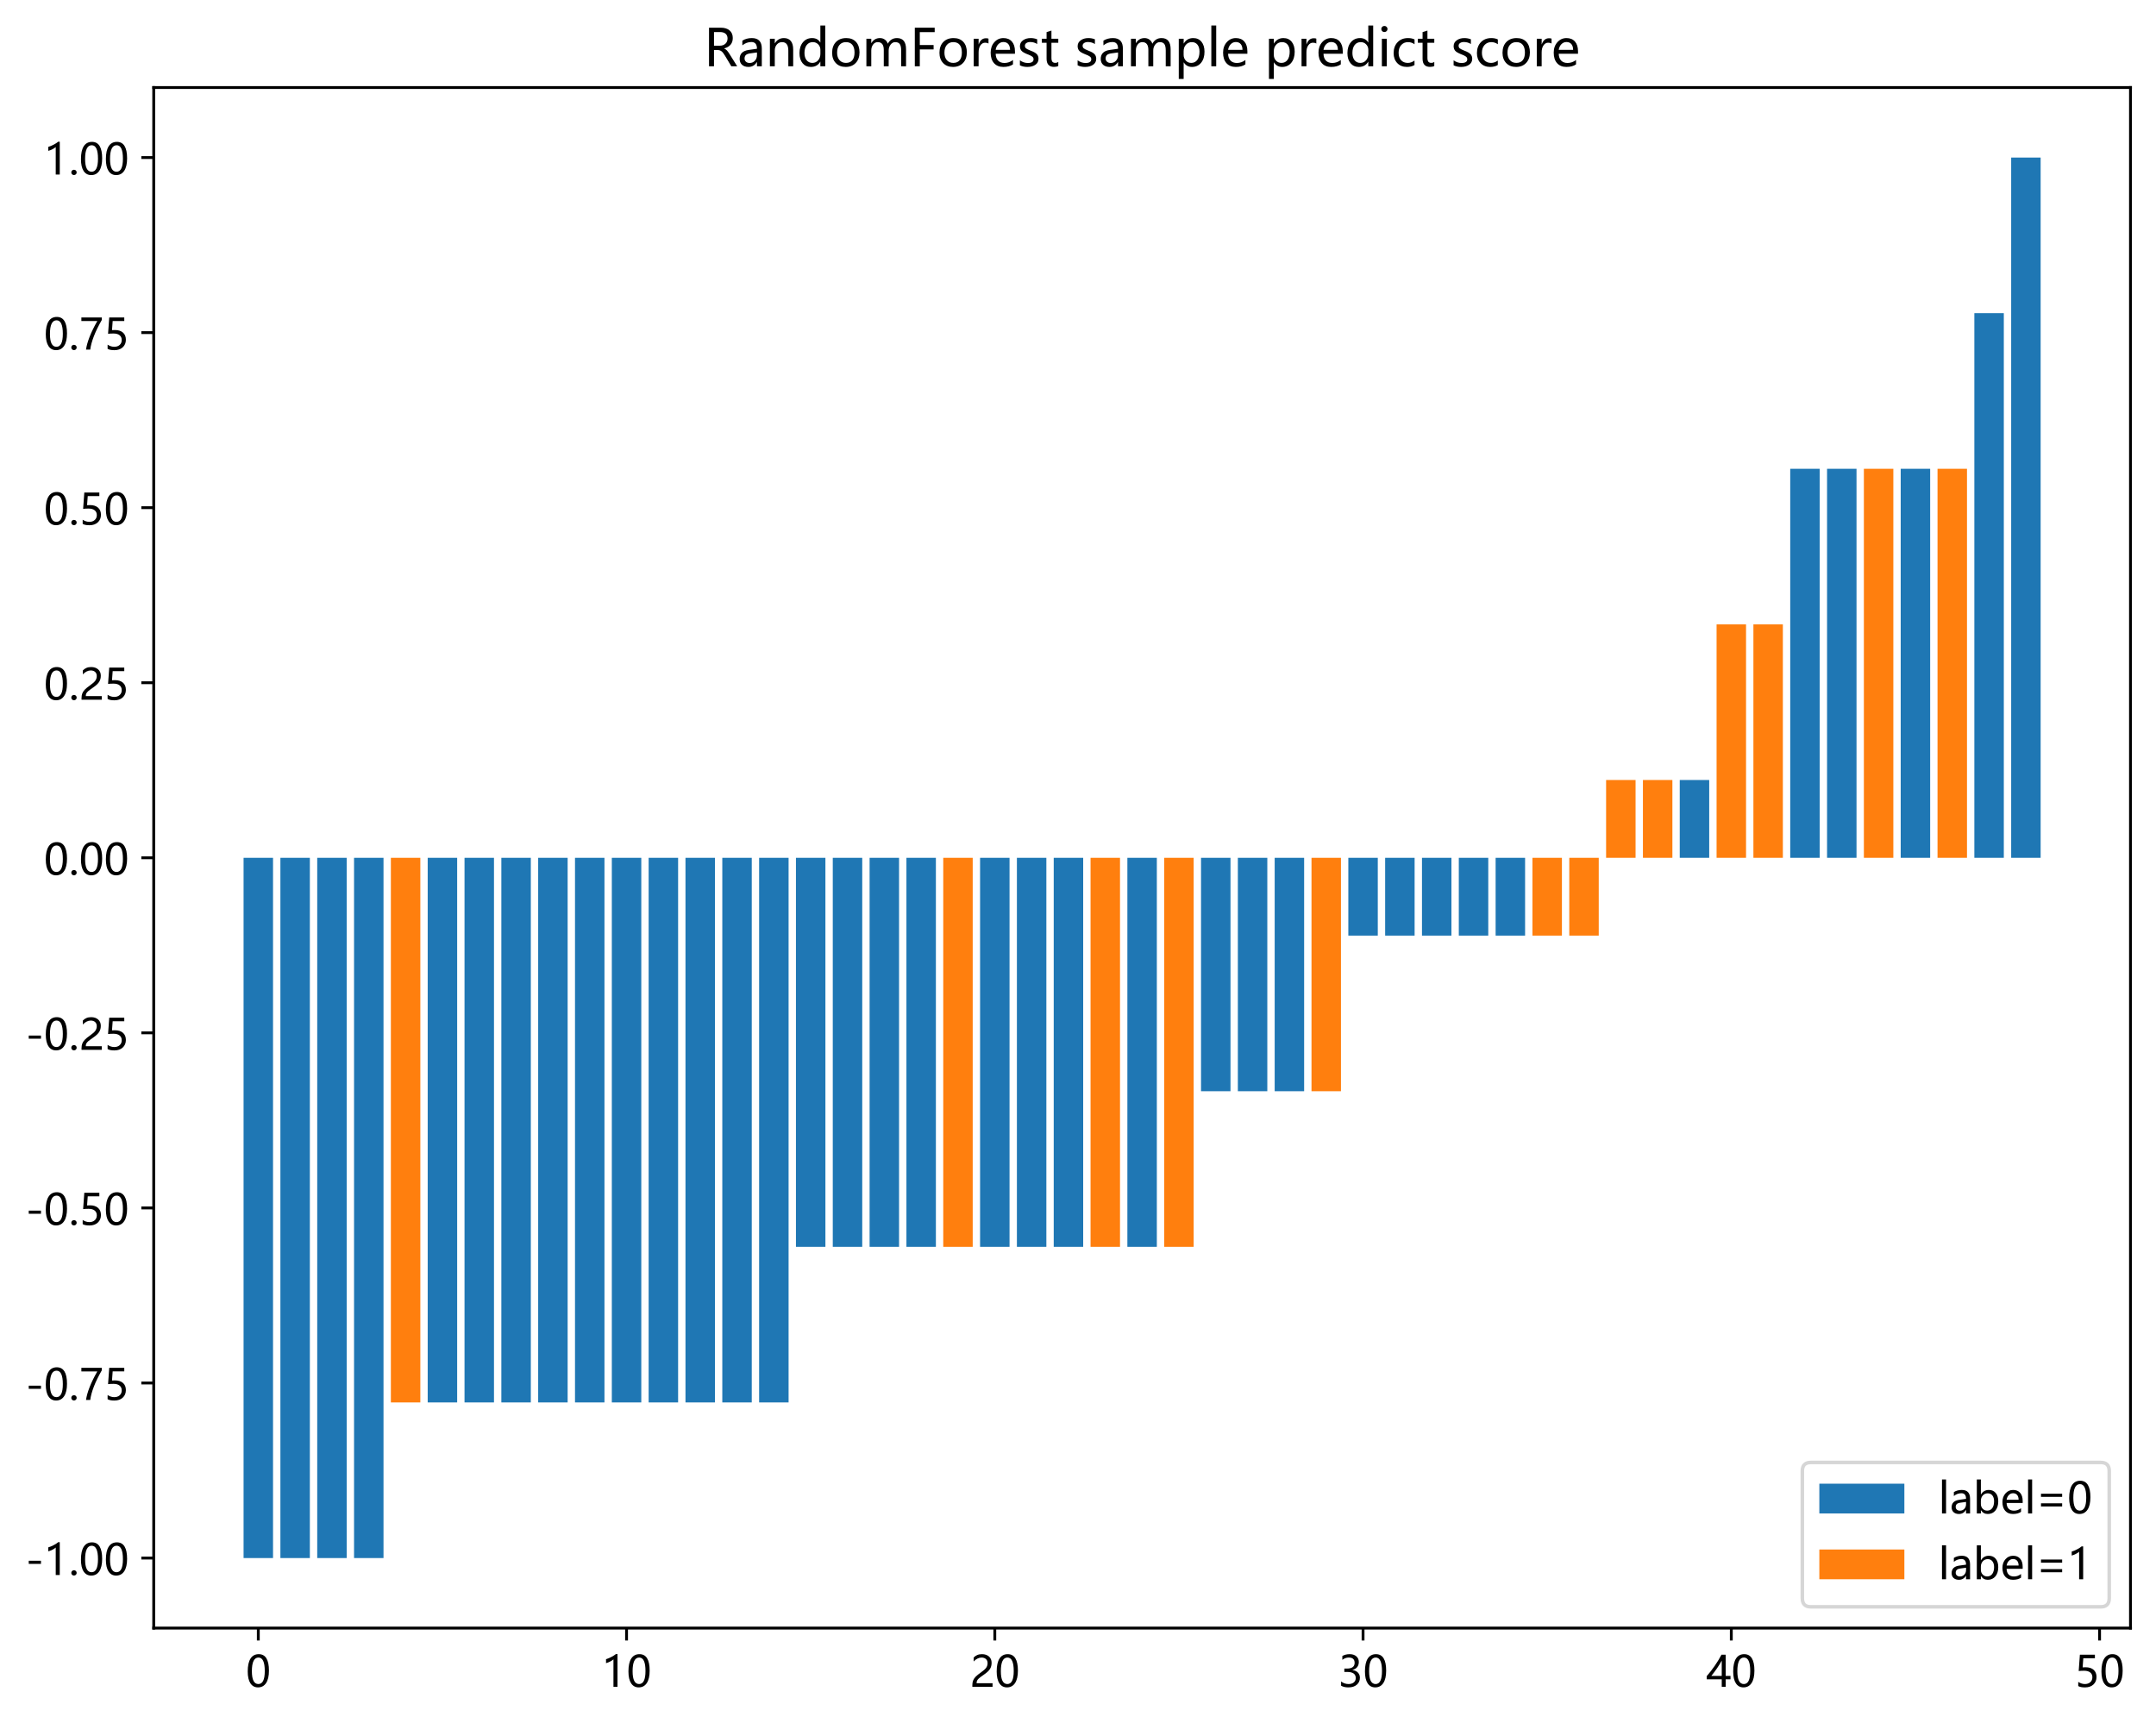 <?xml version="1.0" encoding="utf-8" standalone="no"?>
<!DOCTYPE svg PUBLIC "-//W3C//DTD SVG 1.1//EN"
  "http://www.w3.org/Graphics/SVG/1.1/DTD/svg11.dtd">
<!-- Created with matplotlib (https://matplotlib.org/) -->
<svg height="486.367pt" version="1.1" viewBox="0 0 608.592 486.367" width="608.592pt" xmlns="http://www.w3.org/2000/svg" xmlns:xlink="http://www.w3.org/1999/xlink">
 <defs>
  <style type="text/css">
*{stroke-linecap:butt;stroke-linejoin:round;}
  </style>
 </defs>
 <g id="figure_1">
  <g id="patch_1">
   <path d="M -0 486.367 
L 608.592 486.367 
L 608.592 0 
L -0 0 
z
" style="fill:#ffffff;"/>
  </g>
  <g id="axes_1">
   <g id="patch_2">
    <path d="M 43.392 459.591 
L 601.392 459.591 
L 601.392 24.711 
L 43.392 24.711 
z
" style="fill:#ffffff;"/>
   </g>
   <g id="patch_3">
    <path clip-path="url(#p32e73e633b)" d="M 68.756 242.151 
L 77.071 242.151 
L 77.071 439.824 
L 68.756 439.824 
z
" style="fill:#1f77b4;"/>
   </g>
   <g id="patch_4">
    <path clip-path="url(#p32e73e633b)" d="M 79.15 242.151 
L 87.466 242.151 
L 87.466 439.824 
L 79.15 439.824 
z
" style="fill:#1f77b4;"/>
   </g>
   <g id="patch_5">
    <path clip-path="url(#p32e73e633b)" d="M 89.545 242.151 
L 97.861 242.151 
L 97.861 439.824 
L 89.545 439.824 
z
" style="fill:#1f77b4;"/>
   </g>
   <g id="patch_6">
    <path clip-path="url(#p32e73e633b)" d="M 99.94 242.151 
L 108.256 242.151 
L 108.256 439.824 
L 99.94 439.824 
z
" style="fill:#1f77b4;"/>
   </g>
   <g id="patch_7">
    <path clip-path="url(#p32e73e633b)" d="M 120.73 242.151 
L 129.046 242.151 
L 129.046 395.896 
L 120.73 395.896 
z
" style="fill:#1f77b4;"/>
   </g>
   <g id="patch_8">
    <path clip-path="url(#p32e73e633b)" d="M 131.125 242.151 
L 139.441 242.151 
L 139.441 395.896 
L 131.125 395.896 
z
" style="fill:#1f77b4;"/>
   </g>
   <g id="patch_9">
    <path clip-path="url(#p32e73e633b)" d="M 141.52 242.151 
L 149.836 242.151 
L 149.836 395.896 
L 141.52 395.896 
z
" style="fill:#1f77b4;"/>
   </g>
   <g id="patch_10">
    <path clip-path="url(#p32e73e633b)" d="M 151.915 242.151 
L 160.231 242.151 
L 160.231 395.896 
L 151.915 395.896 
z
" style="fill:#1f77b4;"/>
   </g>
   <g id="patch_11">
    <path clip-path="url(#p32e73e633b)" d="M 162.31 242.151 
L 170.626 242.151 
L 170.626 395.896 
L 162.31 395.896 
z
" style="fill:#1f77b4;"/>
   </g>
   <g id="patch_12">
    <path clip-path="url(#p32e73e633b)" d="M 172.705 242.151 
L 181.021 242.151 
L 181.021 395.896 
L 172.705 395.896 
z
" style="fill:#1f77b4;"/>
   </g>
   <g id="patch_13">
    <path clip-path="url(#p32e73e633b)" d="M 183.1 242.151 
L 191.416 242.151 
L 191.416 395.896 
L 183.1 395.896 
z
" style="fill:#1f77b4;"/>
   </g>
   <g id="patch_14">
    <path clip-path="url(#p32e73e633b)" d="M 193.495 242.151 
L 201.811 242.151 
L 201.811 395.896 
L 193.495 395.896 
z
" style="fill:#1f77b4;"/>
   </g>
   <g id="patch_15">
    <path clip-path="url(#p32e73e633b)" d="M 203.89 242.151 
L 212.206 242.151 
L 212.206 395.896 
L 203.89 395.896 
z
" style="fill:#1f77b4;"/>
   </g>
   <g id="patch_16">
    <path clip-path="url(#p32e73e633b)" d="M 214.285 242.151 
L 222.601 242.151 
L 222.601 395.896 
L 214.285 395.896 
z
" style="fill:#1f77b4;"/>
   </g>
   <g id="patch_17">
    <path clip-path="url(#p32e73e633b)" d="M 224.68 242.151 
L 232.995 242.151 
L 232.995 351.969 
L 224.68 351.969 
z
" style="fill:#1f77b4;"/>
   </g>
   <g id="patch_18">
    <path clip-path="url(#p32e73e633b)" d="M 235.074 242.151 
L 243.39 242.151 
L 243.39 351.969 
L 235.074 351.969 
z
" style="fill:#1f77b4;"/>
   </g>
   <g id="patch_19">
    <path clip-path="url(#p32e73e633b)" d="M 245.469 242.151 
L 253.785 242.151 
L 253.785 351.969 
L 245.469 351.969 
z
" style="fill:#1f77b4;"/>
   </g>
   <g id="patch_20">
    <path clip-path="url(#p32e73e633b)" d="M 255.864 242.151 
L 264.18 242.151 
L 264.18 351.969 
L 255.864 351.969 
z
" style="fill:#1f77b4;"/>
   </g>
   <g id="patch_21">
    <path clip-path="url(#p32e73e633b)" d="M 276.654 242.151 
L 284.97 242.151 
L 284.97 351.969 
L 276.654 351.969 
z
" style="fill:#1f77b4;"/>
   </g>
   <g id="patch_22">
    <path clip-path="url(#p32e73e633b)" d="M 287.049 242.151 
L 295.365 242.151 
L 295.365 351.969 
L 287.049 351.969 
z
" style="fill:#1f77b4;"/>
   </g>
   <g id="patch_23">
    <path clip-path="url(#p32e73e633b)" d="M 297.444 242.151 
L 305.76 242.151 
L 305.76 351.969 
L 297.444 351.969 
z
" style="fill:#1f77b4;"/>
   </g>
   <g id="patch_24">
    <path clip-path="url(#p32e73e633b)" d="M 318.234 242.151 
L 326.55 242.151 
L 326.55 351.969 
L 318.234 351.969 
z
" style="fill:#1f77b4;"/>
   </g>
   <g id="patch_25">
    <path clip-path="url(#p32e73e633b)" d="M 339.024 242.151 
L 347.34 242.151 
L 347.34 308.042 
L 339.024 308.042 
z
" style="fill:#1f77b4;"/>
   </g>
   <g id="patch_26">
    <path clip-path="url(#p32e73e633b)" d="M 349.419 242.151 
L 357.735 242.151 
L 357.735 308.042 
L 349.419 308.042 
z
" style="fill:#1f77b4;"/>
   </g>
   <g id="patch_27">
    <path clip-path="url(#p32e73e633b)" d="M 359.814 242.151 
L 368.13 242.151 
L 368.13 308.042 
L 359.814 308.042 
z
" style="fill:#1f77b4;"/>
   </g>
   <g id="patch_28">
    <path clip-path="url(#p32e73e633b)" d="M 380.603 242.151 
L 388.919 242.151 
L 388.919 264.115 
L 380.603 264.115 
z
" style="fill:#1f77b4;"/>
   </g>
   <g id="patch_29">
    <path clip-path="url(#p32e73e633b)" d="M 390.998 242.151 
L 399.314 242.151 
L 399.314 264.115 
L 390.998 264.115 
z
" style="fill:#1f77b4;"/>
   </g>
   <g id="patch_30">
    <path clip-path="url(#p32e73e633b)" d="M 401.393 242.151 
L 409.709 242.151 
L 409.709 264.115 
L 401.393 264.115 
z
" style="fill:#1f77b4;"/>
   </g>
   <g id="patch_31">
    <path clip-path="url(#p32e73e633b)" d="M 411.788 242.151 
L 420.104 242.151 
L 420.104 264.115 
L 411.788 264.115 
z
" style="fill:#1f77b4;"/>
   </g>
   <g id="patch_32">
    <path clip-path="url(#p32e73e633b)" d="M 422.183 242.151 
L 430.499 242.151 
L 430.499 264.115 
L 422.183 264.115 
z
" style="fill:#1f77b4;"/>
   </g>
   <g id="patch_33">
    <path clip-path="url(#p32e73e633b)" d="M 474.158 242.151 
L 482.474 242.151 
L 482.474 220.187 
L 474.158 220.187 
z
" style="fill:#1f77b4;"/>
   </g>
   <g id="patch_34">
    <path clip-path="url(#p32e73e633b)" d="M 505.343 242.151 
L 513.659 242.151 
L 513.659 132.333 
L 505.343 132.333 
z
" style="fill:#1f77b4;"/>
   </g>
   <g id="patch_35">
    <path clip-path="url(#p32e73e633b)" d="M 515.738 242.151 
L 524.054 242.151 
L 524.054 132.333 
L 515.738 132.333 
z
" style="fill:#1f77b4;"/>
   </g>
   <g id="patch_36">
    <path clip-path="url(#p32e73e633b)" d="M 536.527 242.151 
L 544.843 242.151 
L 544.843 132.333 
L 536.527 132.333 
z
" style="fill:#1f77b4;"/>
   </g>
   <g id="patch_37">
    <path clip-path="url(#p32e73e633b)" d="M 557.317 242.151 
L 565.633 242.151 
L 565.633 88.406 
L 557.317 88.406 
z
" style="fill:#1f77b4;"/>
   </g>
   <g id="patch_38">
    <path clip-path="url(#p32e73e633b)" d="M 567.712 242.151 
L 576.028 242.151 
L 576.028 44.478 
L 567.712 44.478 
z
" style="fill:#1f77b4;"/>
   </g>
   <g id="patch_39">
    <path clip-path="url(#p32e73e633b)" d="M 110.335 242.151 
L 118.651 242.151 
L 118.651 395.896 
L 110.335 395.896 
z
" style="fill:#ff7f0e;"/>
   </g>
   <g id="patch_40">
    <path clip-path="url(#p32e73e633b)" d="M 266.259 242.151 
L 274.575 242.151 
L 274.575 351.969 
L 266.259 351.969 
z
" style="fill:#ff7f0e;"/>
   </g>
   <g id="patch_41">
    <path clip-path="url(#p32e73e633b)" d="M 307.839 242.151 
L 316.155 242.151 
L 316.155 351.969 
L 307.839 351.969 
z
" style="fill:#ff7f0e;"/>
   </g>
   <g id="patch_42">
    <path clip-path="url(#p32e73e633b)" d="M 328.629 242.151 
L 336.945 242.151 
L 336.945 351.969 
L 328.629 351.969 
z
" style="fill:#ff7f0e;"/>
   </g>
   <g id="patch_43">
    <path clip-path="url(#p32e73e633b)" d="M 370.209 242.151 
L 378.525 242.151 
L 378.525 308.042 
L 370.209 308.042 
z
" style="fill:#ff7f0e;"/>
   </g>
   <g id="patch_44">
    <path clip-path="url(#p32e73e633b)" d="M 432.578 242.151 
L 440.894 242.151 
L 440.894 264.115 
L 432.578 264.115 
z
" style="fill:#ff7f0e;"/>
   </g>
   <g id="patch_45">
    <path clip-path="url(#p32e73e633b)" d="M 442.973 242.151 
L 451.289 242.151 
L 451.289 264.115 
L 442.973 264.115 
z
" style="fill:#ff7f0e;"/>
   </g>
   <g id="patch_46">
    <path clip-path="url(#p32e73e633b)" d="M 453.368 242.151 
L 461.684 242.151 
L 461.684 220.187 
L 453.368 220.187 
z
" style="fill:#ff7f0e;"/>
   </g>
   <g id="patch_47">
    <path clip-path="url(#p32e73e633b)" d="M 463.763 242.151 
L 472.079 242.151 
L 472.079 220.187 
L 463.763 220.187 
z
" style="fill:#ff7f0e;"/>
   </g>
   <g id="patch_48">
    <path clip-path="url(#p32e73e633b)" d="M 484.553 242.151 
L 492.869 242.151 
L 492.869 176.26 
L 484.553 176.26 
z
" style="fill:#ff7f0e;"/>
   </g>
   <g id="patch_49">
    <path clip-path="url(#p32e73e633b)" d="M 494.948 242.151 
L 503.264 242.151 
L 503.264 176.26 
L 494.948 176.26 
z
" style="fill:#ff7f0e;"/>
   </g>
   <g id="patch_50">
    <path clip-path="url(#p32e73e633b)" d="M 526.133 242.151 
L 534.449 242.151 
L 534.449 132.333 
L 526.133 132.333 
z
" style="fill:#ff7f0e;"/>
   </g>
   <g id="patch_51">
    <path clip-path="url(#p32e73e633b)" d="M 546.922 242.151 
L 555.238 242.151 
L 555.238 132.333 
L 546.922 132.333 
z
" style="fill:#ff7f0e;"/>
   </g>
   <g id="matplotlib.axis_1">
    <g id="xtick_1">
     <g id="line2d_1">
      <defs>
       <path d="M 0 0 
L 0 3.5 
" id="m9bdd82fb82" style="stroke:#000000;stroke-width:0.8;"/>
      </defs>
      <g>
       <use style="stroke:#000000;stroke-width:0.8;" x="72.913" xlink:href="#m9bdd82fb82" y="459.591"/>
      </g>
     </g>
     <g id="text_1">
      <!-- 0 -->
      <defs>
       <path d="M 4.438 36.328 
Q 4.438 56.344 11.078 66.625 
Q 17.719 76.906 30.328 76.906 
Q 54.344 76.906 54.344 38.141 
Q 54.344 19 47.578 8.859 
Q 40.828 -1.266 28.609 -1.266 
Q 17.094 -1.266 10.766 8.344 
Q 4.438 17.969 4.438 36.328 
z
M 14.203 36.766 
Q 14.203 6.641 29.5 6.641 
Q 44.531 6.641 44.531 37.25 
Q 44.531 68.953 29.781 68.953 
Q 14.203 68.953 14.203 36.766 
z
" id="MicrosoftYaHei-48"/>
      </defs>
      <g transform="translate(69.395 476.183)scale(0.12 -0.12)">
       <use xlink:href="#MicrosoftYaHei-48"/>
      </g>
     </g>
    </g>
    <g id="xtick_2">
     <g id="line2d_2">
      <g>
       <use style="stroke:#000000;stroke-width:0.8;" x="176.863" xlink:href="#m9bdd82fb82" y="459.591"/>
      </g>
     </g>
     <g id="text_2">
      <!-- 10 -->
      <defs>
       <path d="M 27.828 0 
L 27.828 64.703 
Q 25.594 62.453 20.234 59.672 
Q 14.891 56.891 10.359 55.766 
L 10.359 65.141 
Q 16.359 66.797 23.188 70.438 
Q 30.031 74.078 33.688 77.297 
L 37.312 77.297 
L 37.312 0 
z
" id="MicrosoftYaHei-49"/>
      </defs>
      <g transform="translate(169.826 476.183)scale(0.12 -0.12)">
       <use xlink:href="#MicrosoftYaHei-49"/>
       <use x="58.643" xlink:href="#MicrosoftYaHei-48"/>
      </g>
     </g>
    </g>
    <g id="xtick_3">
     <g id="line2d_3">
      <g>
       <use style="stroke:#000000;stroke-width:0.8;" x="280.812" xlink:href="#m9bdd82fb82" y="459.591"/>
      </g>
     </g>
     <g id="text_3">
      <!-- 20 -->
      <defs>
       <path d="M 41.656 55.812 
Q 41.656 61.922 37.797 65.406 
Q 33.938 68.891 27.297 68.891 
Q 22.609 68.891 17.812 66.5 
Q 13.031 64.109 8.891 59.672 
L 8.891 68.953 
Q 12.594 72.797 17.297 74.844 
Q 22.016 76.906 28.375 76.906 
Q 38.625 76.906 44.875 71.406 
Q 51.125 65.922 51.125 56.547 
Q 51.125 48.188 47.281 42.078 
Q 43.453 35.984 34.188 29.594 
Q 24.703 23.047 21.5 20.219 
Q 18.312 17.391 17.031 14.797 
Q 15.766 12.203 15.766 8.5 
L 53.375 8.5 
L 53.375 0 
L 5.812 0 
L 5.812 3.766 
Q 5.812 10.297 7.594 14.859 
Q 9.375 19.438 13.469 23.75 
Q 17.578 28.078 26.266 34.125 
Q 35.156 40.375 38.406 45.094 
Q 41.656 49.812 41.656 55.812 
z
" id="MicrosoftYaHei-50"/>
      </defs>
      <g transform="translate(273.775 476.183)scale(0.12 -0.12)">
       <use xlink:href="#MicrosoftYaHei-50"/>
       <use x="58.643" xlink:href="#MicrosoftYaHei-48"/>
      </g>
     </g>
    </g>
    <g id="xtick_4">
     <g id="line2d_4">
      <g>
       <use style="stroke:#000000;stroke-width:0.8;" x="384.761" xlink:href="#m9bdd82fb82" y="459.591"/>
      </g>
     </g>
     <g id="text_4">
      <!-- 30 -->
      <defs>
       <path d="M 6.984 12.641 
Q 14.75 6.641 24.516 6.641 
Q 32.328 6.641 36.891 10.469 
Q 41.453 14.312 41.453 20.75 
Q 41.453 35.109 20.906 35.109 
L 14.594 35.109 
L 14.594 43.016 
L 20.609 43.016 
Q 38.812 43.016 38.812 56.5 
Q 38.812 68.953 24.906 68.953 
Q 16.938 68.953 9.906 63.578 
L 9.906 72.609 
Q 17.328 76.906 27.25 76.906 
Q 36.922 76.906 42.781 71.844 
Q 48.641 66.797 48.641 58.734 
Q 48.641 43.891 33.5 39.656 
L 33.5 39.453 
Q 41.703 38.578 46.453 33.672 
Q 51.219 28.766 51.219 21.438 
Q 51.219 11.234 43.875 4.984 
Q 36.531 -1.266 24.312 -1.266 
Q 13.578 -1.266 6.984 2.734 
z
" id="MicrosoftYaHei-51"/>
      </defs>
      <g transform="translate(377.725 476.183)scale(0.12 -0.12)">
       <use xlink:href="#MicrosoftYaHei-51"/>
       <use x="58.643" xlink:href="#MicrosoftYaHei-48"/>
      </g>
     </g>
    </g>
    <g id="xtick_5">
     <g id="line2d_5">
      <g>
       <use style="stroke:#000000;stroke-width:0.8;" x="488.711" xlink:href="#m9bdd82fb82" y="459.591"/>
      </g>
     </g>
     <g id="text_5">
      <!-- 40 -->
      <defs>
       <path d="M 45.406 75.641 
L 45.406 25.688 
L 56.734 25.688 
L 56.734 17.781 
L 45.406 17.781 
L 45.406 0 
L 36.141 0 
L 36.141 17.781 
L 0.828 17.781 
L 0.828 25.25 
Q 10.25 35.844 19.766 49.656 
Q 29.297 63.484 35.5 75.641 
z
M 11.578 25.688 
L 36.141 25.688 
L 36.141 61.719 
Q 31.062 52.594 25.25 44.016 
Q 19.438 35.453 11.578 25.688 
z
" id="MicrosoftYaHei-52"/>
      </defs>
      <g transform="translate(481.674 476.183)scale(0.12 -0.12)">
       <use xlink:href="#MicrosoftYaHei-52"/>
       <use x="58.643" xlink:href="#MicrosoftYaHei-48"/>
      </g>
     </g>
    </g>
    <g id="xtick_6">
     <g id="line2d_6">
      <g>
       <use style="stroke:#000000;stroke-width:0.8;" x="592.66" xlink:href="#m9bdd82fb82" y="459.591"/>
      </g>
     </g>
     <g id="text_6">
      <!-- 50 -->
      <defs>
       <path d="M 51.469 23.344 
Q 51.469 12.25 44.109 5.469 
Q 36.766 -1.312 24.359 -1.312 
Q 13.719 -1.312 8.5 1.859 
L 8.5 11.625 
Q 16.156 6.641 24.125 6.641 
Q 32.031 6.641 36.891 11 
Q 41.75 15.375 41.75 22.609 
Q 41.75 29.828 36.688 33.859 
Q 31.641 37.891 22.406 37.891 
Q 15.281 37.891 9.578 37.25 
L 12.359 75.641 
L 47.703 75.641 
L 47.703 67.234 
L 20.406 67.234 
L 18.844 45.797 
L 25.734 46.094 
Q 37.75 46.094 44.609 40.109 
Q 51.469 34.125 51.469 23.344 
z
" id="MicrosoftYaHei-53"/>
      </defs>
      <g transform="translate(585.623 476.183)scale(0.12 -0.12)">
       <use xlink:href="#MicrosoftYaHei-53"/>
       <use x="58.643" xlink:href="#MicrosoftYaHei-48"/>
      </g>
     </g>
    </g>
   </g>
   <g id="matplotlib.axis_2">
    <g id="ytick_1">
     <g id="line2d_7">
      <defs>
       <path d="M 0 0 
L -3.5 0 
" id="m9ef1008f6e" style="stroke:#000000;stroke-width:0.8;"/>
      </defs>
      <g>
       <use style="stroke:#000000;stroke-width:0.8;" x="43.392" xlink:href="#m9ef1008f6e" y="439.824"/>
      </g>
     </g>
     <g id="text_7">
      <!-- -1.00 -->
      <defs>
       <path d="M 36.375 26.266 
L 7.625 26.266 
L 7.625 33.641 
L 36.375 33.641 
z
" id="MicrosoftYaHei-45"/>
       <path d="M 5.812 5.031 
Q 5.812 7.672 7.609 9.469 
Q 9.422 11.281 12.109 11.281 
Q 14.844 11.281 16.641 9.453 
Q 18.453 7.625 18.453 5.031 
Q 18.453 2.484 16.641 0.656 
Q 14.844 -1.172 12.062 -1.172 
Q 9.375 -1.172 7.594 0.656 
Q 5.812 2.484 5.812 5.031 
z
" id="MicrosoftYaHei-46"/>
      </defs>
      <g transform="translate(7.2 444.62)scale(0.12 -0.12)">
       <use xlink:href="#MicrosoftYaHei-45"/>
       <use x="43.262" xlink:href="#MicrosoftYaHei-49"/>
       <use x="101.904" xlink:href="#MicrosoftYaHei-46"/>
       <use x="125.977" xlink:href="#MicrosoftYaHei-48"/>
       <use x="184.619" xlink:href="#MicrosoftYaHei-48"/>
      </g>
     </g>
    </g>
    <g id="ytick_2">
     <g id="line2d_8">
      <g>
       <use style="stroke:#000000;stroke-width:0.8;" x="43.392" xlink:href="#m9ef1008f6e" y="390.406"/>
      </g>
     </g>
     <g id="text_8">
      <!-- -0.75 -->
      <defs>
       <path d="M 53.469 69.734 
Q 41.547 48.922 34.734 31.219 
Q 27.938 13.531 26.312 0 
L 16.359 0 
Q 18.172 13.328 24.906 30.422 
Q 31.641 47.516 42.922 67.188 
L 5.422 67.188 
L 5.422 75.641 
L 53.469 75.641 
z
" id="MicrosoftYaHei-55"/>
      </defs>
      <g transform="translate(7.2 395.202)scale(0.12 -0.12)">
       <use xlink:href="#MicrosoftYaHei-45"/>
       <use x="43.262" xlink:href="#MicrosoftYaHei-48"/>
       <use x="101.904" xlink:href="#MicrosoftYaHei-46"/>
       <use x="125.977" xlink:href="#MicrosoftYaHei-55"/>
       <use x="184.619" xlink:href="#MicrosoftYaHei-53"/>
      </g>
     </g>
    </g>
    <g id="ytick_3">
     <g id="line2d_9">
      <g>
       <use style="stroke:#000000;stroke-width:0.8;" x="43.392" xlink:href="#m9ef1008f6e" y="340.987"/>
      </g>
     </g>
     <g id="text_9">
      <!-- -0.50 -->
      <g transform="translate(7.2 345.784)scale(0.12 -0.12)">
       <use xlink:href="#MicrosoftYaHei-45"/>
       <use x="43.262" xlink:href="#MicrosoftYaHei-48"/>
       <use x="101.904" xlink:href="#MicrosoftYaHei-46"/>
       <use x="125.977" xlink:href="#MicrosoftYaHei-53"/>
       <use x="184.619" xlink:href="#MicrosoftYaHei-48"/>
      </g>
     </g>
    </g>
    <g id="ytick_4">
     <g id="line2d_10">
      <g>
       <use style="stroke:#000000;stroke-width:0.8;" x="43.392" xlink:href="#m9ef1008f6e" y="291.569"/>
      </g>
     </g>
     <g id="text_10">
      <!-- -0.25 -->
      <g transform="translate(7.2 296.365)scale(0.12 -0.12)">
       <use xlink:href="#MicrosoftYaHei-45"/>
       <use x="43.262" xlink:href="#MicrosoftYaHei-48"/>
       <use x="101.904" xlink:href="#MicrosoftYaHei-46"/>
       <use x="125.977" xlink:href="#MicrosoftYaHei-50"/>
       <use x="184.619" xlink:href="#MicrosoftYaHei-53"/>
      </g>
     </g>
    </g>
    <g id="ytick_5">
     <g id="line2d_11">
      <g>
       <use style="stroke:#000000;stroke-width:0.8;" x="43.392" xlink:href="#m9ef1008f6e" y="242.151"/>
      </g>
     </g>
     <g id="text_11">
      <!-- 0.00 -->
      <g transform="translate(12.392 246.947)scale(0.12 -0.12)">
       <use xlink:href="#MicrosoftYaHei-48"/>
       <use x="58.643" xlink:href="#MicrosoftYaHei-46"/>
       <use x="82.715" xlink:href="#MicrosoftYaHei-48"/>
       <use x="141.357" xlink:href="#MicrosoftYaHei-48"/>
      </g>
     </g>
    </g>
    <g id="ytick_6">
     <g id="line2d_12">
      <g>
       <use style="stroke:#000000;stroke-width:0.8;" x="43.392" xlink:href="#m9ef1008f6e" y="192.733"/>
      </g>
     </g>
     <g id="text_12">
      <!-- 0.25 -->
      <g transform="translate(12.392 197.529)scale(0.12 -0.12)">
       <use xlink:href="#MicrosoftYaHei-48"/>
       <use x="58.643" xlink:href="#MicrosoftYaHei-46"/>
       <use x="82.715" xlink:href="#MicrosoftYaHei-50"/>
       <use x="141.357" xlink:href="#MicrosoftYaHei-53"/>
      </g>
     </g>
    </g>
    <g id="ytick_7">
     <g id="line2d_13">
      <g>
       <use style="stroke:#000000;stroke-width:0.8;" x="43.392" xlink:href="#m9ef1008f6e" y="143.315"/>
      </g>
     </g>
     <g id="text_13">
      <!-- 0.50 -->
      <g transform="translate(12.392 148.111)scale(0.12 -0.12)">
       <use xlink:href="#MicrosoftYaHei-48"/>
       <use x="58.643" xlink:href="#MicrosoftYaHei-46"/>
       <use x="82.715" xlink:href="#MicrosoftYaHei-53"/>
       <use x="141.357" xlink:href="#MicrosoftYaHei-48"/>
      </g>
     </g>
    </g>
    <g id="ytick_8">
     <g id="line2d_14">
      <g>
       <use style="stroke:#000000;stroke-width:0.8;" x="43.392" xlink:href="#m9ef1008f6e" y="93.896"/>
      </g>
     </g>
     <g id="text_14">
      <!-- 0.75 -->
      <g transform="translate(12.392 98.693)scale(0.12 -0.12)">
       <use xlink:href="#MicrosoftYaHei-48"/>
       <use x="58.643" xlink:href="#MicrosoftYaHei-46"/>
       <use x="82.715" xlink:href="#MicrosoftYaHei-55"/>
       <use x="141.357" xlink:href="#MicrosoftYaHei-53"/>
      </g>
     </g>
    </g>
    <g id="ytick_9">
     <g id="line2d_15">
      <g>
       <use style="stroke:#000000;stroke-width:0.8;" x="43.392" xlink:href="#m9ef1008f6e" y="44.478"/>
      </g>
     </g>
     <g id="text_15">
      <!-- 1.00 -->
      <g transform="translate(12.392 49.275)scale(0.12 -0.12)">
       <use xlink:href="#MicrosoftYaHei-49"/>
       <use x="58.643" xlink:href="#MicrosoftYaHei-46"/>
       <use x="82.715" xlink:href="#MicrosoftYaHei-48"/>
       <use x="141.357" xlink:href="#MicrosoftYaHei-48"/>
      </g>
     </g>
    </g>
   </g>
   <g id="patch_52">
    <path d="M 43.392 459.591 
L 43.392 24.711 
" style="fill:none;stroke:#000000;stroke-linecap:square;stroke-linejoin:miter;stroke-width:0.8;"/>
   </g>
   <g id="patch_53">
    <path d="M 601.392 459.591 
L 601.392 24.711 
" style="fill:none;stroke:#000000;stroke-linecap:square;stroke-linejoin:miter;stroke-width:0.8;"/>
   </g>
   <g id="patch_54">
    <path d="M 43.392 459.591 
L 601.392 459.591 
" style="fill:none;stroke:#000000;stroke-linecap:square;stroke-linejoin:miter;stroke-width:0.8;"/>
   </g>
   <g id="patch_55">
    <path d="M 43.392 24.711 
L 601.392 24.711 
" style="fill:none;stroke:#000000;stroke-linecap:square;stroke-linejoin:miter;stroke-width:0.8;"/>
   </g>
   <g id="text_16">
    <!-- RandomForest sample predict score -->
    <defs>
     <path d="M 64.984 0 
L 53.469 0 
L 40.922 21 
Q 37.156 27.297 34.031 29.562 
Q 30.906 31.844 26.562 31.844 
L 19.531 31.844 
L 19.531 0 
L 9.766 0 
L 9.766 75.641 
L 32.812 75.641 
Q 43.844 75.641 50.094 70.312 
Q 56.344 64.984 56.344 55.422 
Q 56.344 39.703 39.547 35.016 
L 39.547 34.766 
Q 42.672 33.453 44.938 31 
Q 47.219 28.562 50.828 22.656 
z
M 19.531 67.094 
L 19.531 40.375 
L 31.062 40.375 
Q 37.75 40.375 41.922 44.281 
Q 46.094 48.188 46.094 54.547 
Q 46.094 60.453 42.281 63.766 
Q 38.484 67.094 31.203 67.094 
z
" id="MicrosoftYaHei-82"/>
     <path d="M 9.812 50.25 
Q 17.875 55.281 28.422 55.281 
Q 47.953 55.281 47.953 34.766 
L 47.953 0 
L 38.484 0 
L 38.484 8.344 
L 38.234 8.344 
Q 32.625 -1.266 21.688 -1.266 
Q 13.812 -1.266 9.172 2.984 
Q 4.547 7.234 4.547 14.453 
Q 4.547 29.594 22.469 32.078 
L 38.484 34.328 
Q 38.484 47.562 27.547 47.562 
Q 17.828 47.562 9.812 41.016 
z
M 25.828 25.391 
Q 19.188 24.516 16.672 22.062 
Q 14.156 19.625 14.156 15.234 
Q 14.156 11.375 16.891 8.938 
Q 19.625 6.5 24.125 6.5 
Q 30.375 6.5 34.422 10.891 
Q 38.484 15.281 38.484 21.922 
L 38.484 27.094 
z
" id="MicrosoftYaHei-97"/>
     <path d="M 54.203 0 
L 44.672 0 
L 44.672 30.719 
Q 44.672 47.359 32.516 47.359 
Q 26.219 47.359 22.156 42.672 
Q 18.109 37.984 18.109 30.812 
L 18.109 0 
L 8.547 0 
L 8.547 54 
L 18.109 54 
L 18.109 45.062 
L 18.312 45.062 
Q 24.422 55.281 36.031 55.281 
Q 44.922 55.281 49.562 49.578 
Q 54.203 43.891 54.203 33.016 
z
" id="MicrosoftYaHei-110"/>
     <path d="M 55.422 0 
L 45.844 0 
L 45.844 8.984 
L 45.656 8.984 
Q 39.75 -1.266 27.297 -1.266 
Q 17.047 -1.266 10.984 6.031 
Q 4.938 13.328 4.938 25.734 
Q 4.938 39.109 11.766 47.188 
Q 18.609 55.281 29.641 55.281 
Q 40.672 55.281 45.656 46.688 
L 45.844 46.688 
L 45.844 79.938 
L 55.422 79.938 
z
M 45.906 32.125 
Q 45.906 38.625 41.625 42.984 
Q 37.359 47.359 31.109 47.359 
Q 23.484 47.359 19.094 41.672 
Q 14.703 35.984 14.703 26.172 
Q 14.703 17.141 18.922 11.891 
Q 23.141 6.641 30.172 6.641 
Q 37.109 6.641 41.5 11.781 
Q 45.906 16.938 45.906 24.609 
z
" id="MicrosoftYaHei-100"/>
     <path d="M 4.938 26.422 
Q 4.938 39.797 12.406 47.531 
Q 19.875 55.281 32.672 55.281 
Q 44.828 55.281 51.734 47.828 
Q 58.641 40.375 58.641 27.25 
Q 58.641 14.453 51.266 6.594 
Q 43.891 -1.266 31.5 -1.266 
Q 19.391 -1.266 12.156 6.344 
Q 4.938 13.969 4.938 26.422 
z
M 14.703 26.703 
Q 14.703 17.391 19.406 12.016 
Q 24.125 6.641 32.078 6.641 
Q 40.281 6.641 44.578 11.891 
Q 48.875 17.141 48.875 26.953 
Q 48.875 36.812 44.578 42.078 
Q 40.281 47.359 32.078 47.359 
Q 24.031 47.359 19.359 41.844 
Q 14.703 36.328 14.703 26.703 
z
" id="MicrosoftYaHei-111"/>
     <path d="M 86.281 0 
L 76.703 0 
L 76.703 31 
Q 76.703 39.797 73.969 43.578 
Q 71.234 47.359 64.984 47.359 
Q 59.719 47.359 55.953 42.422 
Q 52.203 37.5 52.203 30.766 
L 52.203 0 
L 42.625 0 
L 42.625 31.984 
Q 42.625 47.359 30.766 47.359 
Q 25.297 47.359 21.703 42.672 
Q 18.109 37.984 18.109 30.719 
L 18.109 0 
L 8.547 0 
L 8.547 54 
L 18.109 54 
L 18.109 45.453 
L 18.312 45.453 
Q 24.078 55.281 35.156 55.281 
Q 40.578 55.281 44.719 52.297 
Q 48.875 49.312 50.484 44.234 
Q 56.5 55.281 68.453 55.281 
Q 86.281 55.281 86.281 33.297 
z
" id="MicrosoftYaHei-109"/>
     <path d="M 48.734 66.938 
L 19.531 66.938 
L 19.531 41.656 
L 46.578 41.656 
L 46.578 33.062 
L 19.531 33.062 
L 19.531 0 
L 9.766 0 
L 9.766 75.641 
L 48.734 75.641 
z
" id="MicrosoftYaHei-70"/>
     <path d="M 37.5 44.531 
Q 35.109 46.234 30.906 46.234 
Q 25.344 46.234 21.719 41.031 
Q 18.109 35.844 18.109 27.344 
L 18.109 0 
L 8.547 0 
L 8.547 54 
L 18.109 54 
L 18.109 43.016 
L 18.312 43.016 
Q 22.406 54.938 32.469 54.938 
Q 35.75 54.938 37.5 54.203 
z
" id="MicrosoftYaHei-114"/>
     <path d="M 52.547 24.562 
L 14.75 24.562 
Q 14.984 15.922 19.469 11.203 
Q 23.969 6.5 32.031 6.5 
Q 41.109 6.5 48.688 12.312 
L 48.688 3.766 
Q 41.547 -1.266 29.781 -1.266 
Q 18.062 -1.266 11.5 6.156 
Q 4.938 13.578 4.938 26.766 
Q 4.938 39.156 12.141 47.219 
Q 19.344 55.281 30.031 55.281 
Q 40.625 55.281 46.578 48.469 
Q 52.547 41.656 52.547 29.391 
z
M 42.969 32.234 
Q 42.922 39.547 39.5 43.547 
Q 36.078 47.562 29.891 47.562 
Q 24.172 47.562 20 43.312 
Q 15.828 39.062 14.75 32.234 
z
" id="MicrosoftYaHei-101"/>
     <path d="M 5.516 11.672 
Q 12.75 6.453 21.094 6.453 
Q 32.281 6.453 32.281 13.766 
Q 32.281 16.891 29.828 18.922 
Q 27.391 20.953 19.922 23.734 
Q 10.938 27.344 8.25 30.875 
Q 5.562 34.422 5.562 39.453 
Q 5.562 46.625 11.641 50.953 
Q 17.719 55.281 26.609 55.281 
Q 33.5 55.281 39.406 52.875 
L 39.406 43.656 
Q 33.344 47.562 25.688 47.562 
Q 21.094 47.562 18.203 45.562 
Q 15.328 43.562 15.328 40.281 
Q 15.328 37.062 17.406 35.25 
Q 19.484 33.453 26.609 30.609 
Q 35.641 27.25 38.812 23.625 
Q 42 20.016 42 14.703 
Q 42 7.281 35.906 3 
Q 29.828 -1.266 20.172 -1.266 
Q 11.766 -1.266 5.516 1.906 
z
" id="MicrosoftYaHei-115"/>
     <path d="M 34.469 0.531 
Q 31.344 -1.172 26.031 -1.172 
Q 11.531 -1.172 11.531 14.891 
L 11.531 46.094 
L 2.25 46.094 
L 2.25 54 
L 11.531 54 
L 11.531 67 
L 21.047 70.016 
L 21.047 54 
L 34.469 54 
L 34.469 46.094 
L 21.047 46.094 
L 21.047 16.609 
Q 21.047 11.281 22.844 8.984 
Q 24.656 6.688 28.859 6.688 
Q 32.078 6.688 34.469 8.5 
z
" id="MicrosoftYaHei-116"/>
     <path id="MicrosoftYaHei-32"/>
     <path d="M 18.109 7.625 
L 18.109 -24.859 
L 8.547 -24.859 
L 8.547 54 
L 18.109 54 
L 18.109 44.672 
L 18.312 44.672 
Q 24.656 55.281 36.859 55.281 
Q 47.219 55.281 53.094 48.016 
Q 58.984 40.766 58.984 28.562 
Q 58.984 15.094 52.312 6.906 
Q 45.656 -1.266 34.375 -1.266 
Q 23.969 -1.266 18.312 7.625 
z
M 18.062 22.266 
Q 18.062 15.672 22.312 11.156 
Q 26.562 6.641 32.953 6.641 
Q 40.578 6.641 44.875 12.5 
Q 49.172 18.359 49.172 28.719 
Q 49.172 37.453 45.156 42.406 
Q 41.156 47.359 34.234 47.359 
Q 27.156 47.359 22.609 42.328 
Q 18.062 37.312 18.062 29.438 
z
" id="MicrosoftYaHei-112"/>
     <path d="M 8.5 0 
L 8.5 79.938 
L 18.062 79.938 
L 18.062 0 
z
" id="MicrosoftYaHei-108"/>
     <path d="M 7.375 73.047 
Q 7.375 75.594 9.109 77.312 
Q 10.844 79.047 13.375 79.047 
Q 15.969 79.047 17.75 77.344 
Q 19.531 75.641 19.531 73.047 
Q 19.531 70.516 17.75 68.828 
Q 15.969 67.141 13.375 67.141 
Q 10.797 67.141 9.078 68.828 
Q 7.375 70.516 7.375 73.047 
z
M 8.5 0 
L 8.5 54 
L 18.062 54 
L 18.062 0 
z
" id="MicrosoftYaHei-105"/>
     <path d="M 45.844 2.438 
Q 39.656 -1.266 30.906 -1.266 
Q 19.188 -1.266 12.062 6.25 
Q 4.938 13.766 4.938 25.734 
Q 4.938 39.016 12.625 47.141 
Q 20.312 55.281 33.203 55.281 
Q 40.625 55.281 45.906 52.641 
L 45.906 43.172 
Q 40.188 47.359 33.203 47.359 
Q 25 47.359 19.844 41.672 
Q 14.703 35.984 14.703 26.516 
Q 14.703 17.188 19.562 11.906 
Q 24.422 6.641 32.672 6.641 
Q 39.656 6.641 45.844 11.234 
z
" id="MicrosoftYaHei-99"/>
    </defs>
    <g transform="translate(198.734 18.711)scale(0.144 -0.144)">
     <use xlink:href="#MicrosoftYaHei-82"/>
     <use x="65.283" xlink:href="#MicrosoftYaHei-97"/>
     <use x="120.557" xlink:href="#MicrosoftYaHei-110"/>
     <use x="182.178" xlink:href="#MicrosoftYaHei-100"/>
     <use x="246.143" xlink:href="#MicrosoftYaHei-111"/>
     <use x="309.717" xlink:href="#MicrosoftYaHei-109"/>
     <use x="403.418" xlink:href="#MicrosoftYaHei-70"/>
     <use x="456.543" xlink:href="#MicrosoftYaHei-111"/>
     <use x="520.117" xlink:href="#MicrosoftYaHei-114"/>
     <use x="556.926" xlink:href="#MicrosoftYaHei-101"/>
     <use x="613.664" xlink:href="#MicrosoftYaHei-115"/>
     <use x="659.953" xlink:href="#MicrosoftYaHei-116"/>
     <use x="697.209" xlink:href="#MicrosoftYaHei-32"/>
     <use x="726.799" xlink:href="#MicrosoftYaHei-115"/>
     <use x="773.088" xlink:href="#MicrosoftYaHei-97"/>
     <use x="828.361" xlink:href="#MicrosoftYaHei-109"/>
     <use x="922.062" xlink:href="#MicrosoftYaHei-112"/>
     <use x="985.93" xlink:href="#MicrosoftYaHei-108"/>
     <use x="1012.541" xlink:href="#MicrosoftYaHei-101"/>
     <use x="1069.279" xlink:href="#MicrosoftYaHei-32"/>
     <use x="1098.869" xlink:href="#MicrosoftYaHei-112"/>
     <use x="1162.736" xlink:href="#MicrosoftYaHei-114"/>
     <use x="1199.545" xlink:href="#MicrosoftYaHei-101"/>
     <use x="1256.283" xlink:href="#MicrosoftYaHei-100"/>
     <use x="1320.248" xlink:href="#MicrosoftYaHei-105"/>
     <use x="1346.859" xlink:href="#MicrosoftYaHei-99"/>
     <use x="1397.006" xlink:href="#MicrosoftYaHei-116"/>
     <use x="1434.262" xlink:href="#MicrosoftYaHei-32"/>
     <use x="1463.852" xlink:href="#MicrosoftYaHei-115"/>
     <use x="1510.141" xlink:href="#MicrosoftYaHei-99"/>
     <use x="1560.287" xlink:href="#MicrosoftYaHei-111"/>
     <use x="1623.861" xlink:href="#MicrosoftYaHei-114"/>
     <use x="1660.67" xlink:href="#MicrosoftYaHei-101"/>
    </g>
   </g>
   <g id="legend_1">
    <g id="patch_56">
     <path d="M 511.161 453.591 
L 592.992 453.591 
Q 595.392 453.591 595.392 451.191 
L 595.392 415.24 
Q 595.392 412.84 592.992 412.84 
L 511.161 412.84 
Q 508.761 412.84 508.761 415.24 
L 508.761 451.191 
Q 508.761 453.591 511.161 453.591 
z
" style="fill:#ffffff;opacity:0.8;stroke:#cccccc;stroke-linejoin:miter;"/>
    </g>
    <g id="patch_57">
     <path d="M 513.561 427.232 
L 537.561 427.232 
L 537.561 418.832 
L 513.561 418.832 
z
" style="fill:#1f77b4;"/>
    </g>
    <g id="text_17">
     <!-- label=0 -->
     <defs>
      <path d="M 18.109 7.625 
L 18.109 0 
L 8.547 0 
L 8.547 79.938 
L 18.109 79.938 
L 18.109 44.672 
L 18.312 44.672 
Q 24.656 55.281 36.859 55.281 
Q 47.016 55.281 53 48.125 
Q 58.984 40.969 58.984 28.562 
Q 58.984 14.891 52.266 6.812 
Q 45.562 -1.266 34.375 -1.266 
Q 23.828 -1.266 18.312 7.625 
z
M 18.062 22.219 
Q 18.062 15.672 22.312 11.156 
Q 26.562 6.641 32.953 6.641 
Q 40.578 6.641 44.875 12.5 
Q 49.172 18.359 49.172 28.719 
Q 49.172 37.25 45.156 42.297 
Q 41.156 47.359 34.234 47.359 
Q 27.203 47.359 22.625 42.328 
Q 18.062 37.312 18.062 29.547 
z
" id="MicrosoftYaHei-98"/>
      <path d="M 62.062 39.016 
L 12.312 39.016 
L 12.312 46.391 
L 62.062 46.391 
z
M 62.062 16.453 
L 12.312 16.453 
L 12.312 23.828 
L 62.062 23.828 
z
" id="MicrosoftYaHei-61"/>
     </defs>
     <g transform="translate(547.161 427.232)scale(0.12 -0.12)">
      <use xlink:href="#MicrosoftYaHei-108"/>
      <use x="26.611" xlink:href="#MicrosoftYaHei-97"/>
      <use x="81.885" xlink:href="#MicrosoftYaHei-98"/>
      <use x="145.752" xlink:href="#MicrosoftYaHei-101"/>
      <use x="202.49" xlink:href="#MicrosoftYaHei-108"/>
      <use x="229.102" xlink:href="#MicrosoftYaHei-61"/>
      <use x="303.271" xlink:href="#MicrosoftYaHei-48"/>
     </g>
    </g>
    <g id="patch_58">
     <path d="M 513.561 445.808 
L 537.561 445.808 
L 537.561 437.408 
L 513.561 437.408 
z
" style="fill:#ff7f0e;"/>
    </g>
    <g id="text_18">
     <!-- label=1 -->
     <g transform="translate(547.161 445.808)scale(0.12 -0.12)">
      <use xlink:href="#MicrosoftYaHei-108"/>
      <use x="26.611" xlink:href="#MicrosoftYaHei-97"/>
      <use x="81.885" xlink:href="#MicrosoftYaHei-98"/>
      <use x="145.752" xlink:href="#MicrosoftYaHei-101"/>
      <use x="202.49" xlink:href="#MicrosoftYaHei-108"/>
      <use x="229.102" xlink:href="#MicrosoftYaHei-61"/>
      <use x="303.271" xlink:href="#MicrosoftYaHei-49"/>
     </g>
    </g>
   </g>
  </g>
 </g>
 <defs>
  <clipPath id="p32e73e633b">
   <rect height="434.88" width="558" x="43.392" y="24.711"/>
  </clipPath>
 </defs>
</svg>
